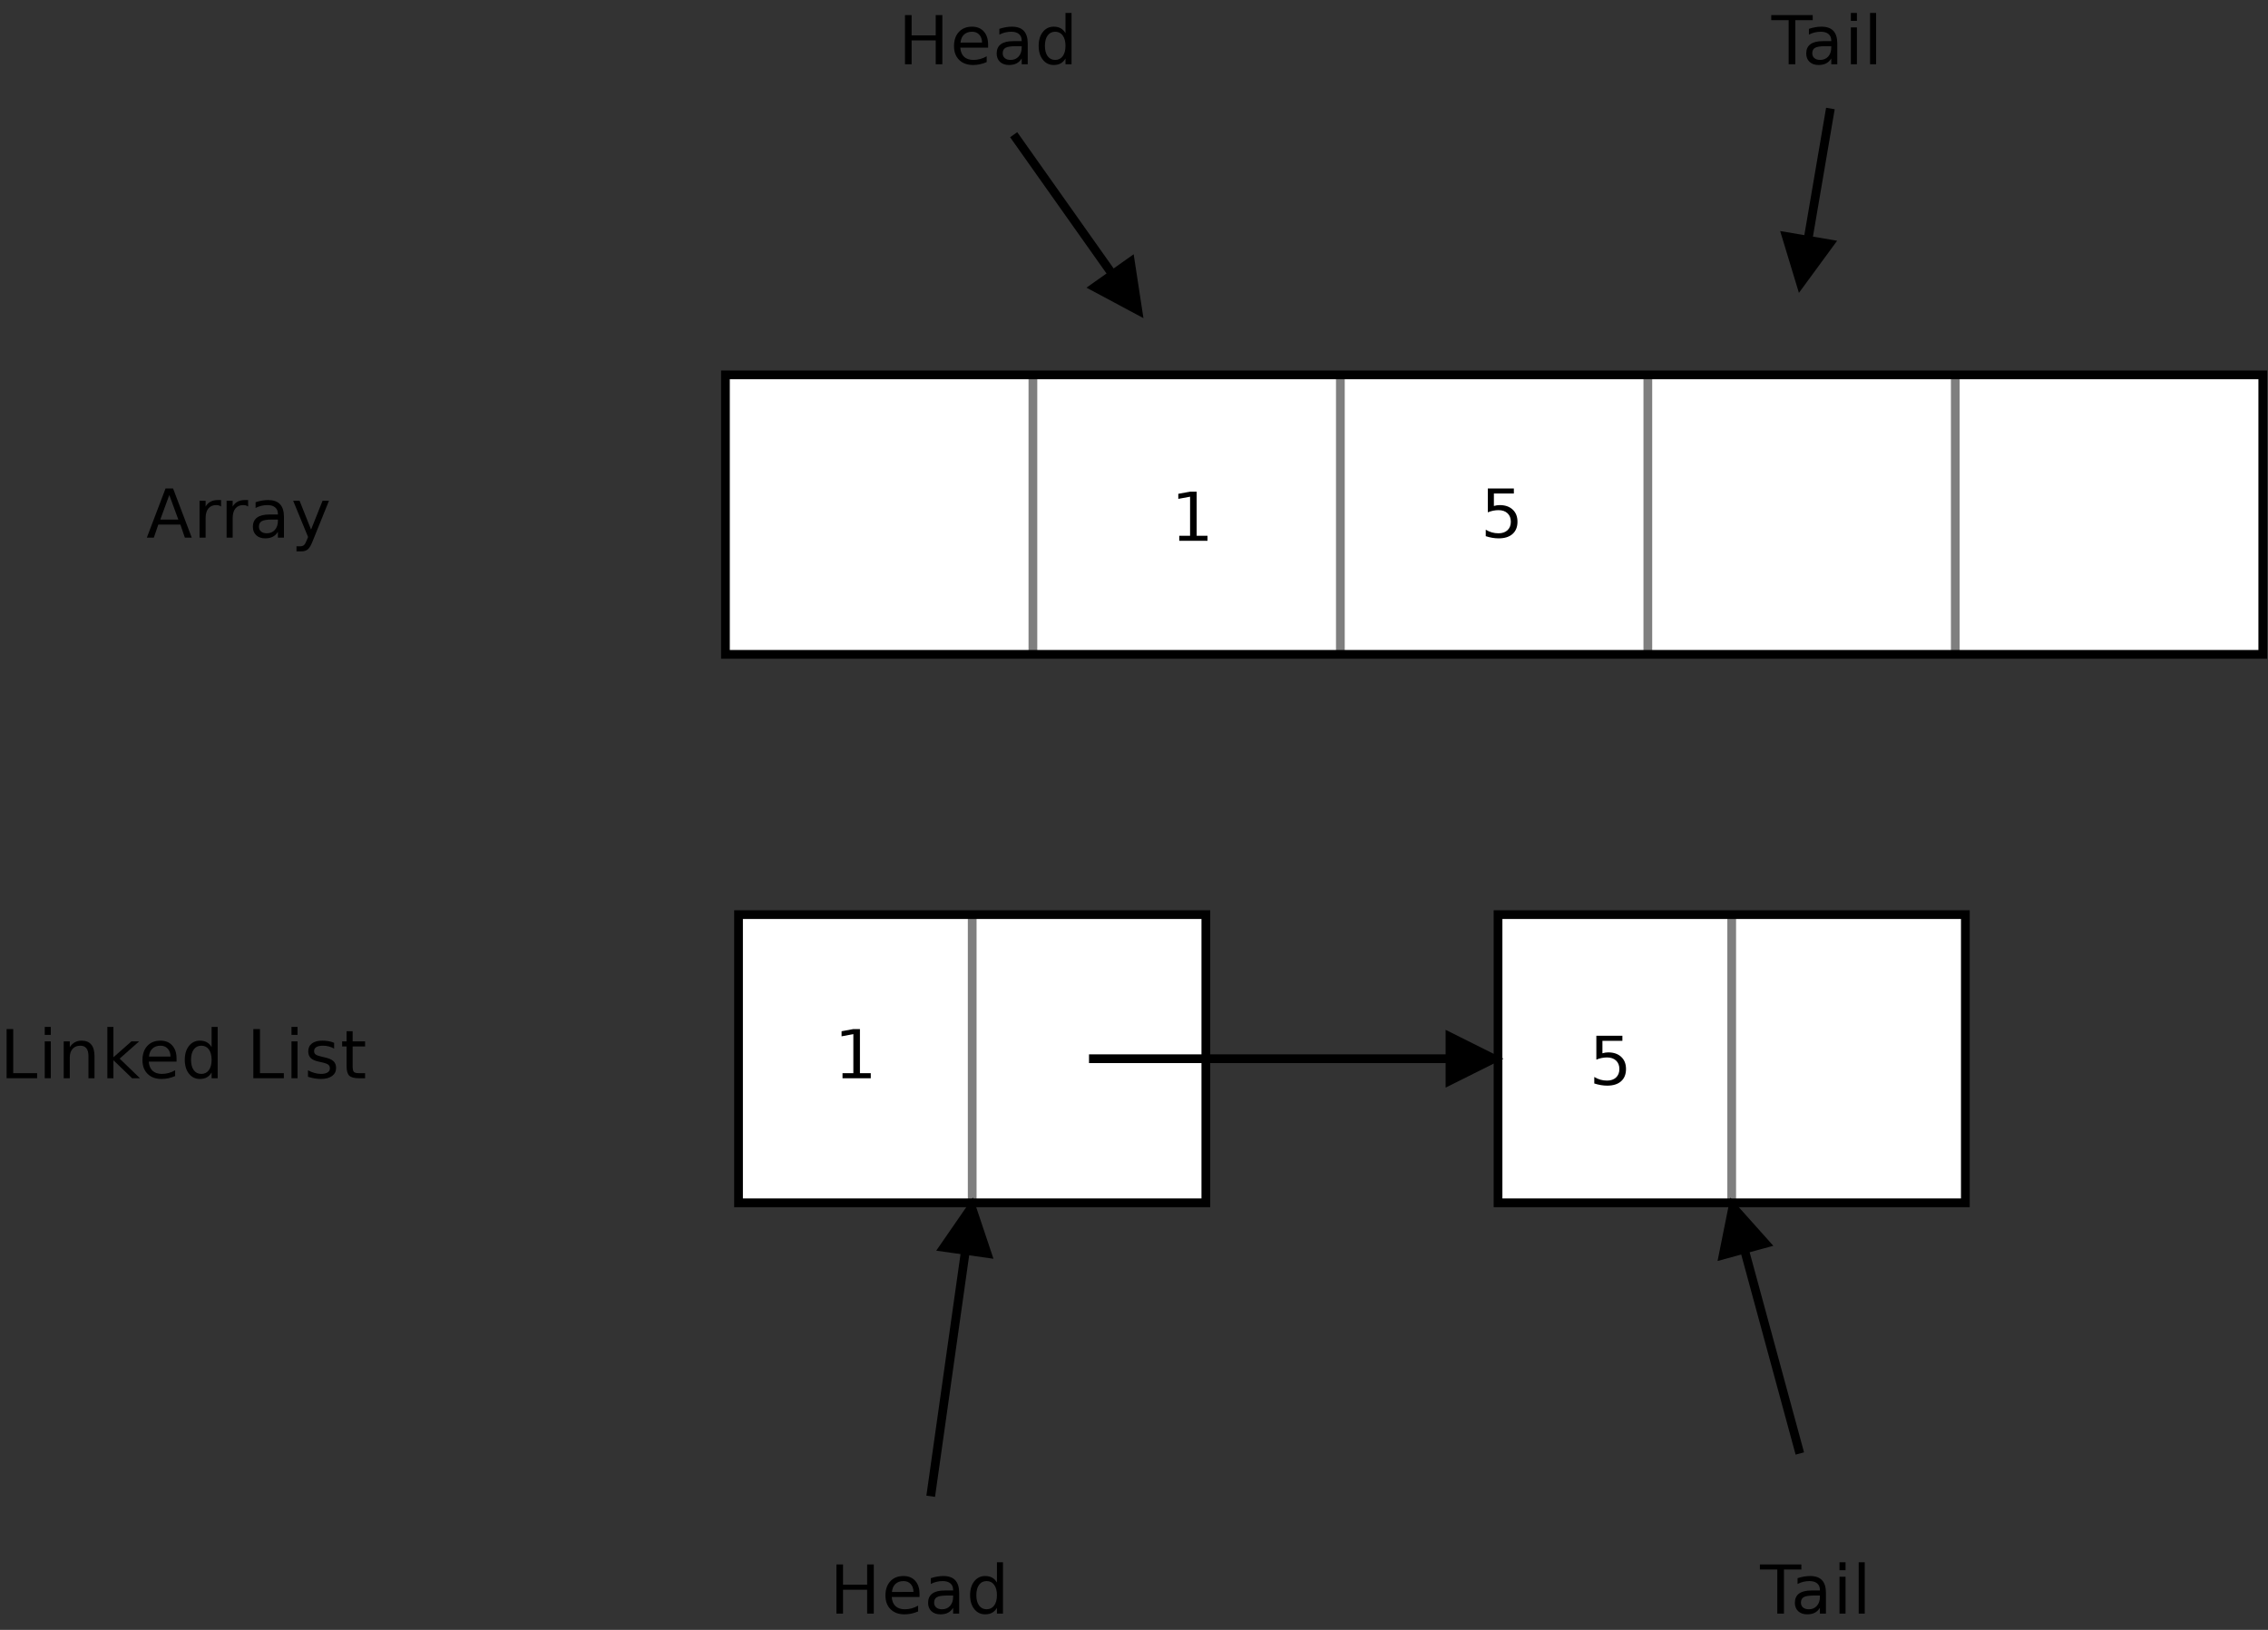 <?xml version="1.0" encoding="UTF-8"?>
<svg xmlns="http://www.w3.org/2000/svg" xmlns:xlink="http://www.w3.org/1999/xlink" width="736pt" height="529pt" viewBox="0 0 736 529" version="1.1">
<rect x="0" y="0" width="736" height="529" fill="#333333" stroke="none"/>
<g id="surface1">
<path style=" stroke:none;fill-rule:nonzero;fill:rgb(100%,100%,100%);fill-opacity:1;" d="M 235.414 212.379 L 734.305 212.379 L 734.305 121.672 L 235.414 121.672 Z M 235.414 212.379 "/>
<path style="fill:none;stroke-width:28.346;stroke-linecap:butt;stroke-linejoin:miter;stroke:rgb(49.805%,49.805%,49.805%);stroke-opacity:1;stroke-miterlimit:10;" d="M 3351.914 4073.281 L 3351.914 3166.211 " transform="matrix(0.1,0,0,-0.1,0,529)"/>
<path style="fill:none;stroke-width:28.346;stroke-linecap:butt;stroke-linejoin:miter;stroke:rgb(49.805%,49.805%,49.805%);stroke-opacity:1;stroke-miterlimit:10;" d="M 4349.688 4073.281 L 4349.688 3166.211 " transform="matrix(0.1,0,0,-0.1,0,529)"/>
<path style="fill:none;stroke-width:28.346;stroke-linecap:butt;stroke-linejoin:miter;stroke:rgb(49.805%,49.805%,49.805%);stroke-opacity:1;stroke-miterlimit:10;" d="M 5347.461 4073.281 L 5347.461 3166.211 " transform="matrix(0.1,0,0,-0.1,0,529)"/>
<path style="fill:none;stroke-width:28.346;stroke-linecap:butt;stroke-linejoin:miter;stroke:rgb(49.805%,49.805%,49.805%);stroke-opacity:1;stroke-miterlimit:10;" d="M 6345.234 4073.281 L 6345.234 3166.211 " transform="matrix(0.1,0,0,-0.1,0,529)"/>
<path style="fill:none;stroke-width:28.346;stroke-linecap:butt;stroke-linejoin:miter;stroke:rgb(0%,0%,0%);stroke-opacity:1;stroke-miterlimit:10;" d="M 2354.141 3166.211 L 7343.047 3166.211 L 7343.047 4073.281 L 2354.141 4073.281 Z M 2354.141 3166.211 " transform="matrix(0.1,0,0,-0.1,0,529)"/>
<path style=" stroke:none;fill-rule:nonzero;fill:rgb(0%,0%,0%);fill-opacity:1;" d="M 382.684 173.887 L 386.199 173.887 L 386.199 161.215 L 382.375 161.918 L 382.375 160.277 L 386.184 159.57 L 388.336 159.57 L 388.336 173.887 L 391.852 173.887 L 391.852 175.527 L 382.684 175.527 L 382.684 173.887 "/>
<path style=" stroke:none;fill-rule:nonzero;fill:rgb(0%,0%,0%);fill-opacity:1;" d="M 482.82 158.535 L 491.27 158.535 L 491.27 160.18 L 484.789 160.18 L 484.789 164.223 C 485.105 164.129 485.418 164.059 485.73 164.008 C 486.043 163.961 486.355 163.934 486.668 163.934 C 488.441 163.934 489.848 164.422 490.887 165.391 C 491.926 166.359 492.445 167.676 492.445 169.332 C 492.445 171.039 491.91 172.363 490.844 173.309 C 489.777 174.258 488.277 174.73 486.336 174.73 C 485.668 174.73 484.988 174.672 484.293 174.555 C 483.602 174.438 482.887 174.262 482.148 174.023 L 482.148 171.914 C 482.789 172.309 483.449 172.605 484.133 172.797 C 484.812 172.988 485.535 173.086 486.297 173.086 C 487.523 173.086 488.496 172.75 489.215 172.078 C 489.934 171.402 490.289 170.488 490.289 169.332 C 490.289 168.176 489.934 167.262 489.215 166.59 C 488.496 165.914 487.523 165.578 486.297 165.578 C 485.719 165.578 485.145 165.637 484.57 165.75 C 484 165.863 483.414 166.039 482.82 166.281 L 482.82 158.535 "/>
<path style=" stroke:none;fill-rule:nonzero;fill:rgb(0%,0%,0%);fill-opacity:1;" d="M 293.68 4.902 L 295.832 4.902 L 295.832 11.473 L 303.652 11.473 L 303.652 4.902 L 305.805 4.902 L 305.805 20.859 L 303.652 20.859 L 303.652 13.113 L 295.832 13.113 L 295.832 20.859 L 293.68 20.859 L 293.68 4.902 "/>
<path style=" stroke:none;fill-rule:nonzero;fill:rgb(0%,0%,0%);fill-opacity:1;" d="M 320.652 14.434 L 320.652 15.461 L 311.637 15.461 C 311.723 16.762 312.129 17.75 312.859 18.434 C 313.586 19.109 314.602 19.449 315.902 19.449 C 316.656 19.449 317.383 19.355 318.09 19.156 C 318.797 18.961 319.5 18.668 320.195 18.277 L 320.195 20.156 C 319.492 20.461 318.77 20.695 318.031 20.855 C 317.293 21.016 316.547 21.094 315.785 21.094 C 313.879 21.094 312.371 20.543 311.262 19.445 C 310.148 18.344 309.59 16.855 309.59 14.98 C 309.59 13.043 310.117 11.504 311.172 10.363 C 312.227 9.227 313.652 8.656 315.441 8.656 C 317.051 8.656 318.32 9.176 319.254 10.211 C 320.188 11.246 320.652 12.656 320.652 14.434 M 318.691 13.82 C 318.676 12.746 318.379 11.895 317.789 11.258 C 317.207 10.617 316.43 10.301 315.465 10.301 C 314.371 10.301 313.492 10.609 312.836 11.227 C 312.18 11.844 311.805 12.711 311.703 13.828 L 318.691 13.82 "/>
<path style=" stroke:none;fill-rule:nonzero;fill:rgb(0%,0%,0%);fill-opacity:1;" d="M 329.605 14.992 C 328.02 14.992 326.922 15.164 326.312 15.512 C 325.699 15.859 325.395 16.449 325.395 17.285 C 325.395 17.949 325.621 18.477 326.078 18.867 C 326.539 19.258 327.164 19.449 327.953 19.449 C 329.039 19.449 329.91 19.082 330.566 18.348 C 331.227 17.613 331.555 16.633 331.555 15.41 L 331.555 14.992 L 329.605 14.992 M 333.516 14.129 L 333.516 20.859 L 331.555 20.859 L 331.555 18.98 C 331.105 19.703 330.547 20.234 329.879 20.578 C 329.211 20.922 328.395 21.094 327.43 21.094 C 326.207 21.094 325.234 20.754 324.516 20.078 C 323.793 19.402 323.434 18.492 323.434 17.355 C 323.434 16.031 323.883 15.035 324.777 14.363 C 325.68 13.688 327.02 13.352 328.805 13.352 L 331.555 13.352 L 331.555 13.152 C 331.555 12.246 331.258 11.543 330.664 11.047 C 330.07 10.547 329.238 10.301 328.164 10.301 C 327.484 10.301 326.82 10.379 326.172 10.535 C 325.527 10.691 324.906 10.926 324.309 11.238 L 324.309 9.359 C 325.027 9.125 325.723 8.949 326.398 8.832 C 327.074 8.715 327.73 8.656 328.367 8.656 C 330.098 8.656 331.387 9.109 332.234 10.012 C 333.09 10.918 333.516 12.289 333.516 14.129 "/>
<path style=" stroke:none;fill-rule:nonzero;fill:rgb(0%,0%,0%);fill-opacity:1;" d="M 345.77 10.77 L 345.77 4.199 L 347.73 4.199 L 347.73 20.859 L 345.77 20.859 L 345.77 18.98 C 345.355 19.695 344.836 20.227 344.207 20.574 C 343.578 20.922 342.824 21.094 341.941 21.094 C 340.5 21.094 339.324 20.523 338.418 19.383 C 337.512 18.238 337.062 16.734 337.062 14.875 C 337.062 13.016 337.512 11.516 338.418 10.371 C 339.324 9.23 340.5 8.656 341.941 8.656 C 342.824 8.656 343.578 8.828 344.207 9.176 C 344.836 9.523 345.355 10.055 345.77 10.77 M 339.09 14.875 C 339.09 16.305 339.387 17.422 339.977 18.234 C 340.57 19.047 341.387 19.449 342.426 19.449 C 343.461 19.449 344.277 19.047 344.875 18.234 C 345.473 17.422 345.77 16.305 345.77 14.875 C 345.77 13.449 345.473 12.328 344.875 11.516 C 344.277 10.703 343.461 10.301 342.426 10.301 C 341.387 10.301 340.57 10.703 339.977 11.516 C 339.387 12.328 339.09 13.449 339.09 14.875 "/>
<path style=" stroke:none;fill-rule:nonzero;fill:rgb(0%,0%,0%);fill-opacity:1;" d="M 574.797 4.902 L 588.25 4.902 L 588.25 6.547 L 582.605 6.547 L 582.605 20.859 L 580.441 20.859 L 580.441 6.547 L 574.797 6.547 L 574.797 4.902 "/>
<path style=" stroke:none;fill-rule:nonzero;fill:rgb(0%,0%,0%);fill-opacity:1;" d="M 592.32 14.992 C 590.734 14.992 589.637 15.164 589.027 15.512 C 588.414 15.859 588.109 16.449 588.109 17.285 C 588.109 17.949 588.34 18.477 588.797 18.867 C 589.254 19.258 589.879 19.449 590.672 19.449 C 591.754 19.449 592.625 19.082 593.285 18.348 C 593.941 17.613 594.27 16.633 594.27 15.41 L 594.27 14.992 L 592.32 14.992 M 596.23 14.129 L 596.23 20.859 L 594.27 20.859 L 594.27 18.98 C 593.824 19.703 593.266 20.234 592.594 20.578 C 591.926 20.922 591.109 21.094 590.145 21.094 C 588.922 21.094 587.949 20.754 587.23 20.078 C 586.508 19.402 586.148 18.492 586.148 17.355 C 586.148 16.031 586.598 15.035 587.492 14.363 C 588.395 13.688 589.734 13.352 591.52 13.352 L 594.27 13.352 L 594.27 13.152 C 594.27 12.246 593.973 11.543 593.379 11.047 C 592.789 10.547 591.953 10.301 590.883 10.301 C 590.199 10.301 589.535 10.379 588.887 10.535 C 588.242 10.691 587.621 10.926 587.023 11.238 L 587.023 9.359 C 587.742 9.125 588.441 8.949 589.113 8.832 C 589.789 8.715 590.445 8.656 591.086 8.656 C 592.812 8.656 594.102 9.109 594.953 10.012 C 595.805 10.918 596.23 12.289 596.23 14.129 "/>
<path style=" stroke:none;fill-rule:nonzero;fill:rgb(0%,0%,0%);fill-opacity:1;" d="M 600.633 8.891 L 602.594 8.891 L 602.594 20.859 L 600.633 20.859 L 600.633 8.891 M 600.633 4.199 L 602.594 4.199 L 602.594 6.777 L 600.633 6.777 L 600.633 4.199 "/>
<path style=" stroke:none;fill-rule:nonzero;fill:rgb(0%,0%,0%);fill-opacity:1;" d="M 606.863 4.199 L 608.824 4.199 L 608.824 20.859 L 606.863 20.859 L 606.863 4.199 "/>
<path style=" stroke:none;fill-rule:nonzero;fill:rgb(0%,0%,0%);fill-opacity:1;" d="M 54.938 160.668 L 52.02 168.629 L 57.871 168.629 L 54.938 160.668 M 53.723 158.535 L 56.164 158.535 L 62.227 174.496 L 59.988 174.496 L 58.543 170.27 L 51.371 170.27 L 49.922 174.496 L 47.652 174.496 L 53.723 158.535 "/>
<path style=" stroke:none;fill-rule:nonzero;fill:rgb(0%,0%,0%);fill-opacity:1;" d="M 71.742 164.402 C 71.523 164.242 71.285 164.125 71.027 164.047 C 70.766 163.973 70.48 163.934 70.168 163.934 C 69.059 163.934 68.207 164.301 67.613 165.039 C 67.02 165.77 66.723 166.824 66.723 168.203 L 66.723 174.496 L 64.758 174.496 L 64.758 162.527 L 66.723 162.527 L 66.723 164.402 C 67.137 163.691 67.676 163.16 68.336 162.812 C 68.996 162.465 69.797 162.293 70.742 162.293 C 70.879 162.293 71.027 162.293 71.191 162.293 C 71.355 162.293 71.535 162.293 71.734 162.293 L 71.742 164.402 "/>
<path style=" stroke:none;fill-rule:nonzero;fill:rgb(0%,0%,0%);fill-opacity:1;" d="M 80.523 164.402 C 80.305 164.242 80.062 164.125 79.805 164.047 C 79.547 163.973 79.258 163.934 78.945 163.934 C 77.836 163.934 76.984 164.301 76.391 165.039 C 75.801 165.77 75.504 166.824 75.504 168.203 L 75.504 174.496 L 73.535 174.496 L 73.535 162.527 L 75.504 162.527 L 75.504 164.402 C 75.918 163.691 76.453 163.16 77.113 162.812 C 77.773 162.465 78.578 162.293 79.523 162.293 C 79.656 162.293 79.805 162.293 79.969 162.293 C 80.133 162.293 80.312 162.293 80.512 162.293 L 80.523 164.402 "/>
<path style=" stroke:none;fill-rule:nonzero;fill:rgb(0%,0%,0%);fill-opacity:1;" d="M 88.234 168.629 C 86.652 168.629 85.555 168.801 84.941 169.148 C 84.332 169.492 84.027 170.086 84.027 170.922 C 84.027 171.586 84.254 172.113 84.711 172.504 C 85.172 172.891 85.793 173.086 86.586 173.086 C 87.668 173.086 88.543 172.719 89.199 171.984 C 89.855 171.246 90.184 170.27 90.184 169.047 L 90.184 168.629 L 88.234 168.629 M 92.148 167.762 L 92.148 174.496 L 90.184 174.496 L 90.184 172.617 C 89.738 173.34 89.18 173.871 88.508 174.215 C 87.844 174.559 87.027 174.73 86.059 174.73 C 84.84 174.73 83.867 174.391 83.145 173.715 C 82.426 173.035 82.062 172.129 82.062 170.992 C 82.062 169.668 82.512 168.672 83.41 167.996 C 84.309 167.324 85.652 166.984 87.434 166.984 L 90.184 166.984 L 90.184 166.785 C 90.184 165.879 89.887 165.18 89.293 164.684 C 88.703 164.184 87.871 163.934 86.797 163.934 C 86.113 163.934 85.449 164.012 84.801 164.168 C 84.156 164.324 83.535 164.559 82.941 164.871 L 82.941 162.996 C 83.66 162.762 84.355 162.586 85.031 162.469 C 85.703 162.352 86.359 162.293 87 162.293 C 88.727 162.293 90.016 162.742 90.867 163.648 C 91.719 164.555 92.148 165.926 92.148 167.762 "/>
<path style=" stroke:none;fill-rule:nonzero;fill:rgb(0%,0%,0%);fill-opacity:1;" d="M 101.512 175.523 C 100.957 176.945 100.414 177.871 99.891 178.305 C 99.363 178.738 98.66 178.953 97.781 178.953 L 96.215 178.953 L 96.215 177.312 L 97.367 177.312 C 97.906 177.312 98.328 177.188 98.625 176.938 C 98.922 176.688 99.254 176.102 99.613 175.176 L 99.969 174.281 L 95.137 162.527 L 97.219 162.527 L 100.945 171.887 L 104.676 162.527 L 106.754 162.527 L 101.512 175.523 "/>
<path style="fill:none;stroke-width:28.346;stroke-linecap:butt;stroke-linejoin:miter;stroke:rgb(0%,0%,0%);stroke-opacity:1;stroke-miterlimit:10;" d="M 3289.531 4852.812 L 3610.547 4398.984 " transform="matrix(0.1,0,0,-0.1,0,529)"/>
<path style=" stroke:none;fill-rule:evenodd;fill:rgb(0%,0%,0%);fill-opacity:1;" d="M 355.27 93.195 L 369.238 100.672 L 366.84 85.008 "/>
<path style="fill:none;stroke-width:28.346;stroke-linecap:butt;stroke-linejoin:miter;stroke:rgb(0%,0%,0%);stroke-opacity:1;stroke-miterlimit:10;" d="M 3552.695 4358.047 L 3692.383 4283.281 L 3668.398 4439.922 Z M 3552.695 4358.047 " transform="matrix(0.1,0,0,-0.1,0,529)"/>
<path style="fill:none;stroke-width:28.346;stroke-linecap:butt;stroke-linejoin:miter;stroke:rgb(0%,0%,0%);stroke-opacity:1;stroke-miterlimit:10;" d="M 5939.922 4937.852 L 5866.914 4510.43 " transform="matrix(0.1,0,0,-0.1,0,529)"/>
<path style=" stroke:none;fill-rule:evenodd;fill:rgb(0%,0%,0%);fill-opacity:1;" d="M 579.707 76.766 L 584.309 91.93 L 593.68 79.148 "/>
<path style="fill:none;stroke-width:28.346;stroke-linecap:butt;stroke-linejoin:miter;stroke:rgb(0%,0%,0%);stroke-opacity:1;stroke-miterlimit:10;" d="M 5797.07 4522.344 L 5843.086 4370.703 L 5936.797 4498.516 Z M 5797.07 4522.344 " transform="matrix(0.1,0,0,-0.1,0,529)"/>
<path style=" stroke:none;fill-rule:nonzero;fill:rgb(100%,100%,100%);fill-opacity:1;" d="M 239.664 390.391 L 391.316 390.391 L 391.316 296.852 L 239.664 296.852 Z M 239.664 390.391 "/>
<path style="fill:none;stroke-width:28.346;stroke-linecap:butt;stroke-linejoin:miter;stroke:rgb(49.805%,49.805%,49.805%);stroke-opacity:1;stroke-miterlimit:10;" d="M 3154.922 2321.484 L 3154.922 1386.094 " transform="matrix(0.1,0,0,-0.1,0,529)"/>
<path style="fill:none;stroke-width:28.346;stroke-linecap:butt;stroke-linejoin:miter;stroke:rgb(0%,0%,0%);stroke-opacity:1;stroke-miterlimit:10;" d="M 2396.641 1386.094 L 3913.164 1386.094 L 3913.164 2321.484 L 2396.641 2321.484 Z M 2396.641 1386.094 " transform="matrix(0.1,0,0,-0.1,0,529)"/>
<path style=" stroke:none;fill-rule:nonzero;fill:rgb(100%,100%,100%);fill-opacity:1;" d="M 486.133 390.391 L 637.785 390.391 L 637.785 296.852 L 486.133 296.852 Z M 486.133 390.391 "/>
<path style="fill:none;stroke-width:28.346;stroke-linecap:butt;stroke-linejoin:miter;stroke:rgb(49.805%,49.805%,49.805%);stroke-opacity:1;stroke-miterlimit:10;" d="M 5619.609 2321.484 L 5619.609 1386.094 " transform="matrix(0.1,0,0,-0.1,0,529)"/>
<path style="fill:none;stroke-width:28.346;stroke-linecap:butt;stroke-linejoin:miter;stroke:rgb(0%,0%,0%);stroke-opacity:1;stroke-miterlimit:10;" d="M 4861.328 1386.094 L 6377.852 1386.094 L 6377.852 2321.484 L 4861.328 2321.484 Z M 4861.328 1386.094 " transform="matrix(0.1,0,0,-0.1,0,529)"/>
<path style=" stroke:none;fill-rule:nonzero;fill:rgb(0%,0%,0%);fill-opacity:1;" d="M 2.141 334 L 4.293 334 L 4.293 348.312 L 12.043 348.312 L 12.043 349.957 L 2.141 349.957 L 2.141 334 "/>
<path style=" stroke:none;fill-rule:nonzero;fill:rgb(0%,0%,0%);fill-opacity:1;" d="M 14.52 337.988 L 16.48 337.988 L 16.48 349.957 L 14.52 349.957 L 14.52 337.988 M 14.52 333.297 L 16.48 333.297 L 16.48 335.879 L 14.52 335.879 L 14.52 333.297 "/>
<path style=" stroke:none;fill-rule:nonzero;fill:rgb(0%,0%,0%);fill-opacity:1;" d="M 30.668 342.742 L 30.668 349.957 L 28.707 349.957 L 28.707 342.809 C 28.707 341.668 28.488 340.812 28.047 340.246 C 27.609 339.68 26.945 339.395 26.066 339.395 C 25.008 339.395 24.172 339.738 23.559 340.422 C 22.949 341.102 22.645 342.031 22.645 343.207 L 22.645 349.957 L 20.676 349.957 L 20.676 337.988 L 22.645 337.988 L 22.645 339.867 C 23.113 339.16 23.664 338.633 24.301 338.281 C 24.938 337.93 25.668 337.754 26.5 337.754 C 27.871 337.754 28.91 338.176 29.613 339.023 C 30.316 339.867 30.668 341.105 30.668 342.742 "/>
<path style=" stroke:none;fill-rule:nonzero;fill:rgb(0%,0%,0%);fill-opacity:1;" d="M 34.836 333.297 L 36.805 333.297 L 36.805 343.152 L 42.656 337.988 L 45.16 337.988 L 38.828 343.586 L 45.422 349.957 L 42.867 349.957 L 36.805 344.113 L 36.805 349.957 L 34.836 349.957 L 34.836 333.297 "/>
<path style=" stroke:none;fill-rule:nonzero;fill:rgb(0%,0%,0%);fill-opacity:1;" d="M 57.293 343.531 L 57.293 344.559 L 48.277 344.559 C 48.363 345.855 48.77 346.848 49.496 347.527 C 50.227 348.211 51.238 348.547 52.539 348.547 C 53.293 348.547 54.023 348.449 54.73 348.254 C 55.438 348.059 56.137 347.766 56.836 347.375 L 56.836 349.254 C 56.129 349.559 55.41 349.789 54.672 349.953 C 53.934 350.109 53.184 350.191 52.422 350.191 C 50.52 350.191 49.012 349.641 47.898 348.539 C 46.785 347.441 46.23 345.953 46.23 344.078 C 46.23 342.141 46.758 340.602 47.812 339.461 C 48.867 338.324 50.289 337.754 52.082 337.754 C 53.688 337.754 54.957 338.273 55.891 339.309 C 56.824 340.344 57.293 341.754 57.293 343.531 M 55.332 342.914 C 55.316 341.848 55.016 340.992 54.43 340.355 C 53.844 339.715 53.07 339.395 52.105 339.395 C 51.008 339.395 50.133 339.703 49.477 340.324 C 48.82 340.941 48.441 341.809 48.344 342.926 L 55.332 342.914 "/>
<path style=" stroke:none;fill-rule:nonzero;fill:rgb(0%,0%,0%);fill-opacity:1;" d="M 68.672 339.867 L 68.672 333.297 L 70.637 333.297 L 70.637 349.957 L 68.672 349.957 L 68.672 348.078 C 68.262 348.793 67.738 349.324 67.113 349.672 C 66.484 350.016 65.727 350.191 64.844 350.191 C 63.402 350.191 62.23 349.621 61.32 348.48 C 60.418 347.336 59.965 345.832 59.965 343.973 C 59.965 342.113 60.418 340.609 61.32 339.469 C 62.23 338.324 63.402 337.754 64.844 337.754 C 65.727 337.754 66.484 337.926 67.113 338.273 C 67.738 338.621 68.262 339.152 68.672 339.867 M 61.992 343.973 C 61.992 345.398 62.289 346.52 62.879 347.332 C 63.473 348.145 64.289 348.547 65.328 348.547 C 66.367 348.547 67.184 348.145 67.777 347.332 C 68.375 346.52 68.672 345.398 68.672 343.973 C 68.672 342.547 68.375 341.426 67.777 340.613 C 67.184 339.801 66.367 339.395 65.328 339.395 C 64.289 339.395 63.473 339.801 62.879 340.613 C 62.289 341.426 61.992 342.547 61.992 343.973 "/>
<path style=" stroke:none;fill-rule:nonzero;fill:rgb(0%,0%,0%);fill-opacity:1;" d="M 82.215 334 L 84.367 334 L 84.367 348.312 L 92.113 348.312 L 92.113 349.957 L 82.215 349.957 L 82.215 334 "/>
<path style=" stroke:none;fill-rule:nonzero;fill:rgb(0%,0%,0%);fill-opacity:1;" d="M 94.59 337.988 L 96.551 337.988 L 96.551 349.957 L 94.59 349.957 L 94.59 337.988 M 94.59 333.297 L 96.551 333.297 L 96.551 335.879 L 94.59 335.879 L 94.59 333.297 "/>
<path style=" stroke:none;fill-rule:nonzero;fill:rgb(0%,0%,0%);fill-opacity:1;" d="M 108.43 338.457 L 108.43 340.336 C 107.875 340.023 107.301 339.785 106.703 339.633 C 106.105 339.477 105.488 339.395 104.848 339.395 C 103.875 339.395 103.145 339.547 102.656 339.844 C 102.172 340.141 101.93 340.59 101.93 341.188 C 101.93 341.641 102.102 341.996 102.449 342.258 C 102.797 342.516 103.5 342.762 104.551 342.996 L 105.223 343.145 C 106.613 343.438 107.602 343.852 108.188 344.391 C 108.773 344.926 109.066 345.672 109.066 346.633 C 109.066 347.73 108.629 348.598 107.75 349.234 C 106.871 349.871 105.668 350.191 104.137 350.191 C 103.496 350.191 102.828 350.133 102.137 350.016 C 101.445 349.898 100.715 349.723 99.949 349.488 L 99.949 347.375 C 100.672 347.766 101.387 348.059 102.09 348.254 C 102.793 348.449 103.488 348.547 104.18 348.547 C 105.102 348.547 105.809 348.391 106.305 348.078 C 106.805 347.766 107.055 347.324 107.055 346.754 C 107.055 346.227 106.875 345.824 106.516 345.543 C 106.156 345.262 105.371 344.988 104.156 344.73 L 103.477 344.578 C 102.262 344.324 101.383 343.934 100.844 343.406 C 100.305 342.883 100.031 342.16 100.031 341.242 C 100.031 340.129 100.43 339.27 101.223 338.664 C 102.02 338.059 103.152 337.754 104.617 337.754 C 105.34 337.754 106.02 337.812 106.656 337.93 C 107.301 338.047 107.891 338.223 108.43 338.457 "/>
<path style=" stroke:none;fill-rule:nonzero;fill:rgb(0%,0%,0%);fill-opacity:1;" d="M 114.441 334.703 L 114.441 337.988 L 118.48 337.988 L 118.48 339.633 L 114.441 339.633 L 114.441 346.043 C 114.441 347.008 114.574 347.629 114.844 347.902 C 115.109 348.176 115.648 348.312 116.465 348.312 L 118.48 348.312 L 118.48 349.957 L 116.465 349.957 C 114.953 349.957 113.906 349.676 113.332 349.113 C 112.758 348.551 112.469 347.527 112.469 346.043 L 112.469 339.633 L 111.031 339.633 L 111.031 337.988 L 112.469 337.988 L 112.469 334.703 L 114.441 334.703 "/>
<path style=" stroke:none;fill-rule:nonzero;fill:rgb(0%,0%,0%);fill-opacity:1;" d="M 271.43 507.762 L 273.578 507.762 L 273.578 514.332 L 281.402 514.332 L 281.402 507.762 L 283.555 507.762 L 283.555 523.719 L 281.402 523.719 L 281.402 515.973 L 273.578 515.973 L 273.578 523.719 L 271.43 523.719 L 271.43 507.762 "/>
<path style=" stroke:none;fill-rule:nonzero;fill:rgb(0%,0%,0%);fill-opacity:1;" d="M 298.402 517.293 L 298.402 518.32 L 289.387 518.32 C 289.473 519.617 289.879 520.609 290.605 521.289 C 291.336 521.969 292.352 522.309 293.648 522.309 C 294.402 522.309 295.133 522.211 295.84 522.016 C 296.547 521.82 297.246 521.527 297.945 521.137 L 297.945 523.012 C 297.238 523.32 296.52 523.551 295.781 523.715 C 295.043 523.871 294.293 523.953 293.531 523.953 C 291.629 523.953 290.121 523.402 289.008 522.301 C 287.895 521.203 287.34 519.715 287.34 517.84 C 287.34 515.902 287.867 514.363 288.922 513.223 C 289.977 512.086 291.398 511.516 293.191 511.516 C 294.797 511.516 296.066 512.031 297 513.07 C 297.934 514.105 298.402 515.516 298.402 517.293 M 296.441 516.676 C 296.426 515.605 296.125 514.754 295.539 514.113 C 294.953 513.477 294.18 513.156 293.215 513.156 C 292.117 513.156 291.242 513.469 290.586 514.086 C 289.93 514.703 289.551 515.57 289.453 516.688 L 296.441 516.676 "/>
<path style=" stroke:none;fill-rule:nonzero;fill:rgb(0%,0%,0%);fill-opacity:1;" d="M 307.352 517.852 C 305.77 517.852 304.672 518.023 304.059 518.371 C 303.449 518.715 303.145 519.305 303.145 520.141 C 303.145 520.809 303.371 521.336 303.828 521.727 C 304.289 522.113 304.914 522.309 305.703 522.309 C 306.785 522.309 307.66 521.941 308.316 521.207 C 308.973 520.469 309.305 519.492 309.305 518.27 L 309.305 517.852 L 307.352 517.852 M 311.266 516.984 L 311.266 523.719 L 309.305 523.719 L 309.305 521.84 C 308.855 522.562 308.297 523.094 307.629 523.438 C 306.961 523.781 306.145 523.953 305.18 523.953 C 303.953 523.953 302.984 523.613 302.262 522.938 C 301.539 522.258 301.18 521.352 301.18 520.215 C 301.18 518.891 301.629 517.891 302.527 517.219 C 303.426 516.547 304.77 516.207 306.555 516.207 L 309.305 516.207 L 309.305 516.012 C 309.305 515.102 309.004 514.402 308.41 513.906 C 307.82 513.406 306.988 513.156 305.914 513.156 C 305.23 513.156 304.566 513.234 303.922 513.391 C 303.273 513.547 302.652 513.781 302.059 514.098 L 302.059 512.219 C 302.777 511.984 303.473 511.809 304.148 511.691 C 304.82 511.574 305.477 511.516 306.117 511.516 C 307.844 511.516 309.133 511.969 309.984 512.871 C 310.84 513.777 311.266 515.148 311.266 516.984 "/>
<path style=" stroke:none;fill-rule:nonzero;fill:rgb(0%,0%,0%);fill-opacity:1;" d="M 323.52 513.625 L 323.52 507.055 L 325.48 507.055 L 325.48 523.719 L 323.52 523.719 L 323.52 521.84 C 323.105 522.555 322.586 523.086 321.957 523.43 C 321.328 523.777 320.57 523.953 319.691 523.953 C 318.246 523.953 317.074 523.383 316.164 522.238 C 315.262 521.094 314.809 519.594 314.809 517.734 C 314.809 515.871 315.262 514.371 316.164 513.23 C 317.074 512.086 318.246 511.516 319.691 511.516 C 320.57 511.516 321.328 511.688 321.957 512.035 C 322.586 512.383 323.105 512.914 323.52 513.625 M 316.836 517.734 C 316.836 519.16 317.133 520.281 317.727 521.094 C 318.316 521.902 319.137 522.309 320.176 522.309 C 321.211 522.309 322.027 521.902 322.621 521.094 C 323.219 520.281 323.52 519.16 323.52 517.734 C 323.52 516.305 323.219 515.188 322.621 514.375 C 322.027 513.562 321.211 513.156 320.176 513.156 C 319.137 513.156 318.316 513.562 317.727 514.375 C 317.133 515.188 316.836 516.305 316.836 517.734 "/>
<path style="fill:none;stroke-width:28.346;stroke-linecap:butt;stroke-linejoin:miter;stroke:rgb(0%,0%,0%);stroke-opacity:1;stroke-miterlimit:10;" d="M 3020.273 433.672 L 3133.086 1231.719 " transform="matrix(0.1,0,0,-0.1,0,529)"/>
<path style=" stroke:none;fill-rule:evenodd;fill:rgb(0%,0%,0%);fill-opacity:1;" d="M 320.324 406.82 L 315.293 391.797 L 306.293 404.836 "/>
<path style="fill:none;stroke-width:28.346;stroke-linecap:butt;stroke-linejoin:miter;stroke:rgb(0%,0%,0%);stroke-opacity:1;stroke-miterlimit:10;" d="M 3203.242 1221.797 L 3152.93 1372.031 L 3062.93 1241.641 Z M 3203.242 1221.797 " transform="matrix(0.1,0,0,-0.1,0,529)"/>
<path style="fill:none;stroke-width:28.346;stroke-linecap:butt;stroke-linejoin:miter;stroke:rgb(0%,0%,0%);stroke-opacity:1;stroke-miterlimit:10;" d="M 3534.023 1853.789 L 4705.43 1853.789 " transform="matrix(0.1,0,0,-0.1,0,529)"/>
<path style=" stroke:none;fill-rule:evenodd;fill:rgb(0%,0%,0%);fill-opacity:1;" d="M 470.543 350.707 L 484.719 343.621 L 470.543 336.535 "/>
<path style="fill:none;stroke-width:28.346;stroke-linecap:butt;stroke-linejoin:miter;stroke:rgb(0%,0%,0%);stroke-opacity:1;stroke-miterlimit:10;" d="M 4705.43 1782.93 L 4847.188 1853.789 L 4705.43 1924.648 Z M 4705.43 1782.93 " transform="matrix(0.1,0,0,-0.1,0,529)"/>
<path style=" stroke:none;fill-rule:nonzero;fill:rgb(0%,0%,0%);fill-opacity:1;" d="M 273.41 348.312 L 276.926 348.312 L 276.926 335.641 L 273.102 336.348 L 273.102 334.703 L 276.906 334 L 279.062 334 L 279.062 348.312 L 282.578 348.312 L 282.578 349.957 L 273.41 349.957 L 273.41 348.312 "/>
<path style=" stroke:none;fill-rule:nonzero;fill:rgb(0%,0%,0%);fill-opacity:1;" d="M 518.039 336.168 L 526.488 336.168 L 526.488 337.809 L 520.012 337.809 L 520.012 341.855 C 520.324 341.758 520.637 341.688 520.949 341.637 C 521.262 341.59 521.574 341.566 521.891 341.566 C 523.664 341.566 525.07 342.051 526.105 343.02 C 527.145 343.992 527.664 345.305 527.664 346.961 C 527.664 348.668 527.129 349.996 526.066 350.941 C 525 351.887 523.496 352.359 521.555 352.359 C 520.887 352.359 520.207 352.301 519.512 352.184 C 518.82 352.066 518.105 351.891 517.367 351.656 L 517.367 349.543 C 518.008 349.938 518.668 350.234 519.352 350.426 C 520.031 350.621 520.754 350.719 521.516 350.719 C 522.742 350.719 523.719 350.379 524.434 349.711 C 525.152 349.035 525.512 348.117 525.512 346.961 C 525.512 345.805 525.152 344.891 524.434 344.219 C 523.719 343.547 522.742 343.207 521.516 343.207 C 520.938 343.207 520.363 343.266 519.789 343.379 C 519.219 343.492 518.637 343.672 518.039 343.91 L 518.039 336.168 "/>
<path style=" stroke:none;fill-rule:nonzero;fill:rgb(0%,0%,0%);fill-opacity:1;" d="M 571.109 507.762 L 584.566 507.762 L 584.566 509.402 L 578.922 509.402 L 578.922 523.719 L 576.758 523.719 L 576.758 509.402 L 571.109 509.402 L 571.109 507.762 "/>
<path style=" stroke:none;fill-rule:nonzero;fill:rgb(0%,0%,0%);fill-opacity:1;" d="M 588.633 517.852 C 587.051 517.852 585.953 518.023 585.344 518.371 C 584.73 518.715 584.426 519.305 584.426 520.141 C 584.426 520.809 584.652 521.336 585.109 521.727 C 585.57 522.113 586.195 522.309 586.984 522.309 C 588.07 522.309 588.941 521.941 589.598 521.207 C 590.258 520.469 590.586 519.492 590.586 518.27 L 590.586 517.852 L 588.633 517.852 M 592.547 516.984 L 592.547 523.719 L 590.586 523.719 L 590.586 521.84 C 590.137 522.562 589.578 523.094 588.91 523.438 C 588.242 523.781 587.426 523.953 586.461 523.953 C 585.238 523.953 584.266 523.613 583.547 522.938 C 582.824 522.258 582.465 521.352 582.465 520.215 C 582.465 518.891 582.91 517.891 583.809 517.219 C 584.711 516.547 586.051 516.207 587.836 516.207 L 590.586 516.207 L 590.586 516.012 C 590.586 515.102 590.289 514.402 589.695 513.906 C 589.102 513.406 588.27 513.156 587.195 513.156 C 586.516 513.156 585.852 513.234 585.203 513.391 C 584.559 513.547 583.938 513.781 583.34 514.098 L 583.34 512.219 C 584.059 511.984 584.754 511.809 585.43 511.691 C 586.105 511.574 586.762 511.516 587.398 511.516 C 589.129 511.516 590.414 511.969 591.266 512.871 C 592.121 513.777 592.547 515.148 592.547 516.984 "/>
<path style=" stroke:none;fill-rule:nonzero;fill:rgb(0%,0%,0%);fill-opacity:1;" d="M 596.945 511.75 L 598.906 511.75 L 598.906 523.719 L 596.945 523.719 L 596.945 511.75 M 596.945 507.055 L 598.906 507.055 L 598.906 509.637 L 596.945 509.637 L 596.945 507.055 "/>
<path style=" stroke:none;fill-rule:nonzero;fill:rgb(0%,0%,0%);fill-opacity:1;" d="M 603.176 507.055 L 605.137 507.055 L 605.137 523.719 L 603.176 523.719 L 603.176 507.055 "/>
<path style="fill:none;stroke-width:28.346;stroke-linecap:butt;stroke-linejoin:miter;stroke:rgb(0%,0%,0%);stroke-opacity:1;stroke-miterlimit:10;" d="M 5840.703 572.539 L 5660.469 1235.625 " transform="matrix(0.1,0,0,-0.1,0,529)"/>
<path style=" stroke:none;fill-rule:evenodd;fill:rgb(0%,0%,0%);fill-opacity:1;" d="M 572.887 403.578 L 562.332 391.758 L 559.211 407.297 "/>
<path style="fill:none;stroke-width:28.346;stroke-linecap:butt;stroke-linejoin:miter;stroke:rgb(0%,0%,0%);stroke-opacity:1;stroke-miterlimit:10;" d="M 5728.867 1254.219 L 5623.32 1372.422 L 5592.109 1217.031 Z M 5728.867 1254.219 " transform="matrix(0.1,0,0,-0.1,0,529)"/>
</g>
</svg>
